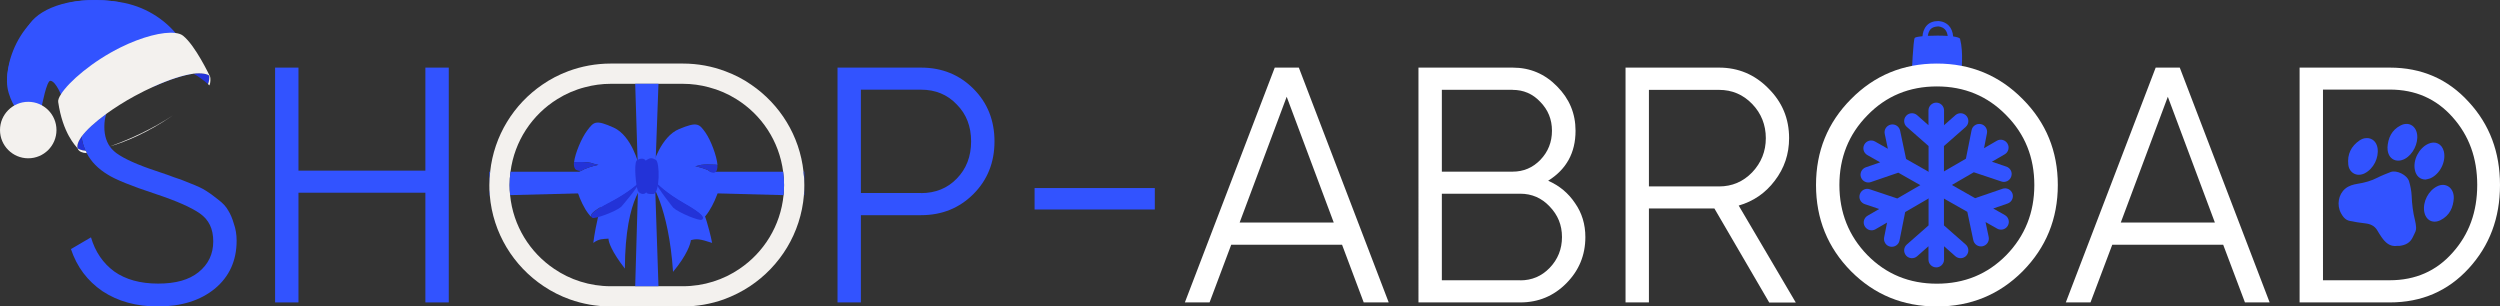<?xml version="1.0" encoding="UTF-8"?><svg xmlns="http://www.w3.org/2000/svg" viewBox="0 0 247.01 30.28"><rect x="0" y="0" width="247.01" height="30.28" fill="#333333" stroke="none"/><defs><style>.d{fill-rule:evenodd;}.d,.e{fill:#f3f1ee;}.f{fill:#fff;}.g{fill:#3253ff;}.h{fill:#2333d8;}</style></defs><g id="a"/><g id="b"><g id="c"><g><path class="g" d="M193.66,3.82c-.08-.1-.34-.17-.68-.22-.04-.45-.19-.82-.45-1.09-.42-.42-.98-.43-1.02-.43h-.02c-.47,0-.85,.15-1.12,.44-.3,.33-.4,.76-.42,1.06-.43,.04-.73,.1-.77,.17-.15,.26-.29,3.47-.29,3.47,0,0,4.96,.6,4.92,.16-.04-.44,.22-2.12-.15-3.55Zm-3.18-.28c.03-.21,.1-.47,.27-.66,.17-.18,.43-.25,.74-.27,0,0,.38,0,.66,.28,.16,.16,.25,.38,.29,.66-.61-.04-1.35-.04-1.97-.01Z"/><path class="g" d="M23.38,23.78c0,1.97-.72,3.55-2.15,4.74-1.43,1.17-3.31,1.76-5.64,1.76-2.11,0-3.93-.5-5.45-1.5-1.49-1.01-2.54-2.4-3.13-4.17l1.98-1.16c.42,1.43,1.19,2.56,2.31,3.38,1.12,.79,2.56,1.19,4.32,1.19s3.05-.37,3.99-1.12c.97-.78,1.46-1.79,1.46-3.05s-.44-2.14-1.32-2.76c-.88-.61-2.34-1.25-4.36-1.92-2.4-.79-3.98-1.43-4.75-1.92-.94-.57-1.64-1.28-2.07-2.12-.02-.02-.03-.05-.03-.07-.25-.48-.41-1-.48-1.57,.48-.65,1.33-1.43,2.44-2.24-.13,.39-.19,.82-.19,1.29,0,.88,.24,1.6,.7,2.14l.02,.02c.14,.16,.3,.3,.47,.43,.79,.57,2.1,1.16,3.92,1.76,.84,.28,1.43,.49,1.79,.63,.37,.11,.9,.3,1.58,.59,.7,.27,1.22,.51,1.55,.73,.33,.2,.73,.49,1.19,.86,.48,.36,.82,.72,1.02,1.1,.22,.35,.41,.79,.56,1.32,.18,.51,.27,1.06,.27,1.66Z"/><path class="g" d="M19.11,7.28c-1.01,.14-2.38,.58-3.89,1.26-.04-.01-.09-.01-.13-.01-1.43,0-2.58,.36-3.46,1.06-.55,.45-.93,1-1.13,1.66-1.11,.81-1.96,1.59-2.44,2.24-.04-.27-.06-.55-.06-.85,0-1.15,.24-2.16,.72-3.03,.32-.61,.77-1.14,1.33-1.61,1.36-1.15,3.04-1.72,5.04-1.72,.33,0,.65,.02,.96,.05,1.13,.11,2.14,.42,3.06,.95Z"/><path class="g" d="M42.03,6.68h2.31V29.88h-2.31v-10.84h-12.54v10.84h-2.31V6.68h2.31v10.18h12.54V6.68Z"/><path class="g" d="M91,6.68c2.07,0,3.79,.7,5.18,2.09,1.39,1.39,2.08,3.13,2.08,5.2s-.69,3.81-2.08,5.2c-1.39,1.39-3.11,2.09-5.18,2.09h-5.94v8.62h-2.31V6.68h8.25Zm0,12.4c1.43,0,2.61-.48,3.53-1.43,.95-.97,1.42-2.2,1.42-3.68s-.47-2.7-1.42-3.65c-.92-.97-2.1-1.46-3.53-1.46h-5.94v10.21h5.94Z"/><path class="g" d="M102.22,20.7v-2.12h11.88v2.12h-11.88Z"/><path class="f" d="M134.74,29.88l-2.14-5.7h-10.95l-2.14,5.7h-2.44l8.88-23.2h2.38l8.88,23.2h-2.44Zm-12.27-7.89h9.31l-4.65-12.43-4.65,12.43Z"/><path class="f" d="M152.95,17.85c1.12,.49,2.01,1.23,2.67,2.22,.68,.97,1.02,2.09,1.02,3.35,0,1.79-.63,3.31-1.88,4.57-1.25,1.26-2.77,1.89-4.55,1.89h-10.06V6.68h9.31c1.72,0,3.18,.62,4.39,1.86,1.21,1.22,1.82,2.67,1.82,4.38,0,2.17-.9,3.81-2.71,4.94Zm-3.5-8.98h-6.99v8.09h6.99c1.08,0,1.99-.39,2.74-1.16,.77-.8,1.15-1.76,1.15-2.88s-.38-2.06-1.15-2.85c-.75-.8-1.66-1.19-2.74-1.19Zm.76,18.83c1.14,0,2.11-.41,2.9-1.23,.81-.84,1.22-1.86,1.22-3.05s-.41-2.18-1.22-3.02c-.79-.84-1.76-1.26-2.9-1.26h-7.75v8.55h7.75Z"/><path class="f" d="M174.8,29.88l-5.41-9.28h-6.47v9.28h-2.31V6.68h9.24c1.91,0,3.54,.69,4.88,2.06,1.36,1.35,2.04,2.98,2.04,4.91,0,1.57-.47,2.97-1.42,4.21-.92,1.22-2.11,2.03-3.56,2.45l5.64,9.58h-2.64Zm-11.88-21.01v9.55h6.93c1.28,0,2.37-.46,3.27-1.39,.9-.95,1.35-2.08,1.35-3.38s-.45-2.45-1.35-3.38c-.9-.93-1.99-1.39-3.27-1.39h-6.93Z"/><path class="f" d="M199.85,26.8c-2.31,2.32-5.14,3.48-8.48,3.48s-6.17-1.16-8.48-3.48c-2.31-2.34-3.46-5.18-3.46-8.52s1.15-6.17,3.46-8.49c2.31-2.34,5.14-3.51,8.48-3.51s6.17,1.17,8.48,3.51c2.31,2.32,3.47,5.15,3.47,8.49s-1.16,6.18-3.47,8.52Zm-15.34-1.59c1.85,1.88,4.14,2.82,6.86,2.82s5.01-.94,6.86-2.82c1.85-1.9,2.77-4.21,2.77-6.93s-.92-5.02-2.77-6.89c-1.85-1.9-4.14-2.85-6.86-2.85s-5.02,.95-6.86,2.85c-1.85,1.88-2.77,4.18-2.77,6.89s.92,5.03,2.77,6.93Z"/><path class="f" d="M221.81,29.88l-2.15-5.7h-10.96l-2.15,5.7h-2.44l8.88-23.2h2.38l8.88,23.2h-2.44Zm-12.28-7.89h9.31l-4.65-12.43-4.65,12.43Z"/><path class="f" d="M236.12,6.68c3.15,0,5.74,1.13,7.79,3.38,2.07,2.23,3.1,4.97,3.1,8.22s-1.03,6-3.1,8.25c-2.05,2.23-4.64,3.35-7.79,3.35h-8.91V6.68h8.91Zm0,21.01c2.53,0,4.6-.91,6.2-2.72,1.63-1.81,2.44-4.04,2.44-6.7s-.81-4.88-2.44-6.7c-1.61-1.81-3.67-2.72-6.2-2.72h-6.6V27.69h6.6Z"/><path class="d" d="M79.39,16.97c-.38-3.56-2.33-6.66-5.15-8.59-.78-.55-1.64-.99-2.55-1.33-1.31-.5-2.73-.77-4.22-.77h-7.12c-1.49,0-2.91,.27-4.22,.76-.91,.34-1.77,.79-2.55,1.33-2.82,1.93-4.77,5.03-5.15,8.6-.06,.43-.08,.87-.08,1.31,0,.34,0,.67,.04,1,.31,3.76,2.35,7.02,5.33,9,.79,.53,1.66,.97,2.58,1.3,1.26,.45,2.63,.7,4.05,.7h7.12c1.42,0,2.79-.25,4.05-.7,.92-.34,1.78-.77,2.58-1.3,2.98-1.98,5.02-5.24,5.33-9,.03-.33,.04-.66,.04-1,0-.44-.02-.88-.08-1.31Zm-6.32,9.59c-.79,.54-1.67,.97-2.6,1.26-.95,.3-1.95,.46-3,.46h-7.12c-1.05,0-2.05-.16-3-.46-.93-.29-1.81-.72-2.6-1.26-2.39-1.61-4.05-4.24-4.35-7.28-.03-.33-.05-.66-.05-1,0-.44,.03-.88,.09-1.31,.39-3.03,2.14-5.64,4.63-7.18,.83-.52,1.75-.92,2.72-1.17,.82-.22,1.68-.34,2.56-.34h7.12c.88,0,1.74,.12,2.56,.34,.97,.25,1.89,.65,2.72,1.17,2.49,1.54,4.24,4.15,4.63,7.18,.06,.43,.09,.87,.09,1.31,0,.34-.02,.67-.05,1-.3,3.04-1.96,5.67-4.35,7.28Z"/><g><path class="g" d="M236.82,24.3c-.72,.08-1.15-.35-1.52-.88-.15-.21-.28-.43-.41-.65-.27-.46-.68-.64-1.19-.7-.51-.05-1.01-.14-1.52-.24-.43-.08-.68-.39-.88-.76-.44-.81-.26-1.86,.42-2.43,.35-.29,.78-.41,1.22-.48,.7-.11,1.36-.29,1.99-.62,.41-.21,.84-.37,1.27-.54,.57-.23,1.64,.27,1.83,.93,.13,.46,.23,.94,.25,1.41,.03,.82,.13,1.63,.33,2.42,.06,.23,.09,.46,.11,.7,.01,.13-.01,.28-.06,.41-.08,.2-.19,.4-.28,.59-.26,.54-.72,.76-1.28,.83-.1,.01-.19,0-.29,0Z"/><path class="g" d="M242.45,19.52c-.05,.97-.41,1.77-1.31,2.23-.78,.39-1.48,0-1.62-.86-.15-.96,.42-2.07,1.3-2.49,.78-.38,1.55,.09,1.62,1,0,.04,0,.09,0,.13Z"/><path class="g" d="M235.89,14.6c.05-.97,.42-1.76,1.31-2.21,.77-.39,1.49,.02,1.62,.88,.13,.9-.41,1.99-1.2,2.42-.85,.46-1.66,.02-1.72-.95,0-.05,0-.1,0-.14Z"/><path class="g" d="M233.82,13.64c.57-.01,.99,.37,1.09,.98,.15,.97-.39,2.05-1.26,2.5-.76,.39-1.54-.02-1.63-.86-.11-1.02,.28-1.82,1.12-2.39,.21-.14,.45-.23,.68-.22Z"/><path class="g" d="M239.65,17.74c-.53,0-.93-.35-1.05-.94-.21-.98,.4-2.17,1.32-2.59,.7-.32,1.35,0,1.54,.74,.25,1.01-.39,2.28-1.36,2.68-.14,.06-.3,.07-.45,.11Z"/></g><path class="g" d="M6.15,9.66s-.58-1.62-1.17-1.68c-.36-.03-.82,2.33-.94,2.92s-2.24,.18-2.24,.18c0,0-1.11-1.45-1.11-3,0-2.14,1.11-4.09,2.28-5.77C4.08,.74,7.34-.52,11.91,.22c2.26,.37,4.31,1.57,5.71,3.38,.22,.28,.42,.56,.61,.82,.91,1.25-11.02,5.78-11.02,5.78l-1.05-.54Z"/><path class="h" d="M8.47,14.91c-.47-.04-.72-.18-.78-.22h-.01c-.11-.3,.04-.71,.38-1.2,.06,.51,.2,.98,.41,1.42Z"/><path class="h" d="M20.55,8.31c-.24-.22-.5-.42-.77-.61-.22-.16-.44-.3-.67-.42,.75-.1,1.31-.05,1.57,.21,.02,.39-.02,.59-.13,.82Z"/><path class="g" d="M.69,8.09c0-2.14,.9-4.26,2.28-5.77S7.34-.52,11.91,.22"/><path class="e" d="M17.08,11.4c-2.4,1.67-4.65,2.61-6.23,3.07,2.02-.73,4.18-1.71,6.23-3.07Z"/><path class="e" d="M20.77,7.62s-.02-.09-.04-.11c-.05-.08-1.41-2.98-2.63-3.97-.18-.15-.44-.24-.77-.28-1.22-.16-3.33,.39-5.41,1.42-2.76,1.36-5.13,3.4-5.9,4.64-.2,.31-.3,.57-.27,.76,.45,3.09,1.72,4.33,1.91,4.57,0,.01,.02,.02,.02,.03-.11-.29,.04-.7,.38-1.19,.48-.65,1.33-1.43,2.44-2.24,.82-.59,1.77-1.2,2.82-1.77,.65-.35,1.28-.67,1.9-.94,1.51-.68,2.88-1.12,3.89-1.26,.77-.1,1.47,.03,1.57,.23,.02,.13-.02,.58-.13,.8,.03,.03,.06,.05,.09,.08l.05,.05c.13-.29,.11-.67,.08-.82Z"/><path class="e" d="M8.57,15.13c-.43-.02-.74-.15-.86-.38-.01-.02-.11-.2-.04-.1,.06,.04,.33,.22,.8,.25,.02,.05,.04,.1,.07,.15,0,.02,0,.05,.03,.07Z"/><polygon class="g" points="65.06 8.28 64.71 17.83 65.06 28.28 62.76 28.28 63.06 17.86 62.76 8.28 65.06 8.28"/><path class="g" d="M48.39,19.28h-.04v-1c0,.34,0,.67,.04,1Z"/><path class="g" d="M48.43,16.97c-.06,.43-.08,.87-.08,1.31v-1.31h.08Z"/><path class="g" d="M77.38,16.97c.06,.43,.09,.87,.09,1.31,0,.34-.02,.67-.05,1l-13.49-.35-13.53,.35c-.03-.33-.05-.66-.05-1,0-.44,.03-.88,.09-1.31h26.94Z"/><path class="g" d="M79.47,16.97v1.31c0-.44-.02-.88-.08-1.31h.08Z"/><path class="g" d="M79.43,19.28c.03-.33,.04-.66,.04-1v1h-.04Z"/><g><path class="g" d="M63.93,17.91s-2.16,1.23-2.19,8.63c-1.31-1.69-1.62-2.62-1.62-2.96-.56,.04-.93,0-1.5,.42,0,0,.47-4.1,2.06-6.84l3.26,.74Z"/><path class="g" d="M64.27,17.98s1.79,2.37,2.23,8.88c1.37-1.64,1.74-2.79,1.76-3.13,.59-.16,.9-.12,2.1,.27,0,0-.61-3.4-2.43-6.7l-3.66,.68Z"/></g><g><g><path class="h" d="M63.28,17.83c-.22,.68-1.9,2.6-1.9,2.6-.56,.49-2.64,1.24-2.86,1.09l-.02-.02s-.03-.03-.05-.04c0,0,0,0,0,0-.15-.18-.07-.52,1.85-1.51,1.89-.99,2.74-1.83,2.94-2.05,.03-.03,.04-.05,.04-.05Z"/><path class="g" d="M63.35,17.65s-.04,.09-.12,.24c-.2,.21-1.05,1.06-2.94,2.04-1.92,1-2.01,1.34-1.85,1.52-.84-.76-1.68-2.95-1.66-3.94,.1-.24,.31-.44,.59-.61h.01c.46-.28,1.11-.48,1.73-.61,.02,0,.04-.01,.06-.01,.99-.21,1.9-.27,1.9-.27l1.65,1.19,.63,.45Z"/></g><g><path class="h" d="M64.71,17.86c.2,.69,1.81,2.66,1.81,2.66,.55,.51,2.6,1.34,2.82,1.19l.03-.02s.03-.03,.05-.04c0,0,0,0,0,0,.16-.17,.08-.51-1.8-1.58-1.85-1.06-2.68-1.93-2.87-2.15-.02-.03-.04-.05-.04-.05Z"/><path class="g" d="M69.42,21.64c.16-.17,.08-.51-1.8-1.57-1.85-1.06-2.67-1.93-2.87-2.16-.07-.15-.1-.23-.1-.23l.84-.56,1.49-1s.63,.07,1.39,.22c.12,.03,.23,.06,.35,.08h0c.42,.1,.86,.23,1.25,.4,.12,.09,.2,.16,.2,.16,0,0,.01,0,.04,.02,.06,.03,.16,.07,.27,.07h.01c.35,.19,.61,.43,.71,.7-.02,.99-.93,3.14-1.79,3.87Z"/></g></g><path class="g" d="M70.88,16.29c-.07-.01-.34-.03-.66-.03-.41-.02-.9-.01-1.17,.08,0,0,0,.01-.02,.01-.03,0-.14,.03-.3,.07h0c-.1,.02-.22,.04-.35,.07-.35,.08-.79,.17-1.25,.27-.59,.13-1.2,.26-1.63,.36-.24,.05-.42,.09-.51,.12-.52,.13-.59-.53-.5-.9,0,0,.79-2.85,2.61-3.59,1.81-.75,1.98-.52,2.61,.36,.54,.78,1.11,2.32,1.18,3.18Z"/><path class="g" d="M62.72,17.2s-.09,0-.15-.02c-.38-.11-2.37-.62-3.4-.87-.02-.01-.04-.01-.06-.02-.3-.07-.5-.13-.55-.14h-.01s0-.01,0-.01c-.21-.08-.56-.12-.9-.13-.43-.02-.85,0-.93,.01,.1-.85,.73-2.38,1.3-3.13,.66-.87,.83-1.08,2.62-.28,1.79,.81,2.48,3.69,2.48,3.69,.06,.33,0,.89-.39,.9Z"/><circle class="e" cx="2.79" cy="12.85" r="2.79"/><path class="h" d="M70.88,16.29c.01,.13,.01,.25-.01,.34-.05,.34-.22,.44-.37,.44h-.01c-.11,0-.21-.04-.27-.07-.03-.01-.04-.02-.04-.02,0,0-.08-.07-.2-.16-.39-.17-.83-.3-1.25-.4,.16-.04,.27-.06,.3-.07,.01,0,.01-.01,.02-.01,.27-.09,.76-.1,1.17-.08,.32,0,.59,.02,.66,.03Z"/><path class="h" d="M59.11,16.29c-.62,.13-1.27,.33-1.73,.61h-.01c-.16-.02-.3-.05-.4-.1-.05-.02-.09-.04-.11-.07-.03-.03-.05-.06-.07-.11t-.01-.02c-.03-.06-.06-.14-.07-.24-.02-.09-.01-.21,0-.34,.08-.01,.5-.03,.93-.01,.34,.01,.69,.05,.9,.13t0,.01h.01s.25,.07,.55,.14Z"/><path class="h" d="M62.88,15.89c.13-.17,.71-.37,.92-.02,.42-.3,.6-.3,1-.08s.41,3.28-.24,3.38c-.52,.02-.67-.05-.71-.17-.16,.26-.66,.21-.83-.17-.19-.43-.39-2.59-.13-2.94Z"/><g><path class="g" d="M192.07,22.27v-7.84l2.15-1.89c.32-.28,.35-.77,.07-1.09-.28-.32-.77-.35-1.09-.07l-1.12,.99v-1.46c0-.43-.35-.77-.77-.77s-.77,.35-.77,.77v1.46l-1.12-.99c-.32-.28-.81-.25-1.09,.07s-.25,.81,.07,1.09l2.15,1.89v7.84l-2.15,1.89c-.32,.28-.35,.77-.07,1.09s.77,.35,1.09,.07l1.12-.99v1.32c0,.43,.35,.77,.77,.77s.77-.35,.77-.77v-1.32l1.12,.99c.32,.28,.81,.25,1.09-.07,.28-.32,.25-.81-.07-1.09l-2.15-1.89Z"/><path class="g" d="M195.15,19.58l-6.82-3.87-.59-2.8c-.09-.42-.5-.69-.92-.6-.42,.09-.69,.5-.6,.92l.31,1.47-1.27-.72c-.37-.21-.84-.08-1.05,.29s-.08,.84,.29,1.05l1.27,.72-1.42,.49c-.4,.14-.62,.58-.48,.98s.58,.62,.98,.48l2.71-.93,6.82,3.87,.59,2.8c.09,.42,.5,.69,.92,.6s.69-.5,.6-.92l-.31-1.47,1.15,.65c.37,.21,.84,.08,1.05-.29s.08-.84-.29-1.05l-1.15-.65,1.42-.49c.4-.14,.62-.58,.48-.98-.14-.4-.58-.62-.98-.48l-2.71,.93Z"/><path class="g" d="M188.24,20.95l6.78-3.93,2.72,.91c.41,.14,.84-.08,.98-.49,.14-.41-.08-.84-.49-.98l-1.42-.48,1.26-.73c.37-.21,.5-.69,.28-1.06s-.69-.5-1.06-.28l-1.26,.73,.29-1.47c.08-.42-.19-.83-.61-.91s-.83,.19-.91,.61l-.56,2.81-6.78,3.93-2.72-.91c-.41-.14-.84,.08-.98,.49s.08,.84,.49,.98l1.42,.48-1.14,.66c-.37,.21-.5,.69-.28,1.06s.69,.5,1.06,.28l1.14-.66-.29,1.47c-.08,.42,.19,.83,.61,.91,.42,.08,.83-.19,.91-.61l.56-2.81Z"/></g></g></g></g></svg>
